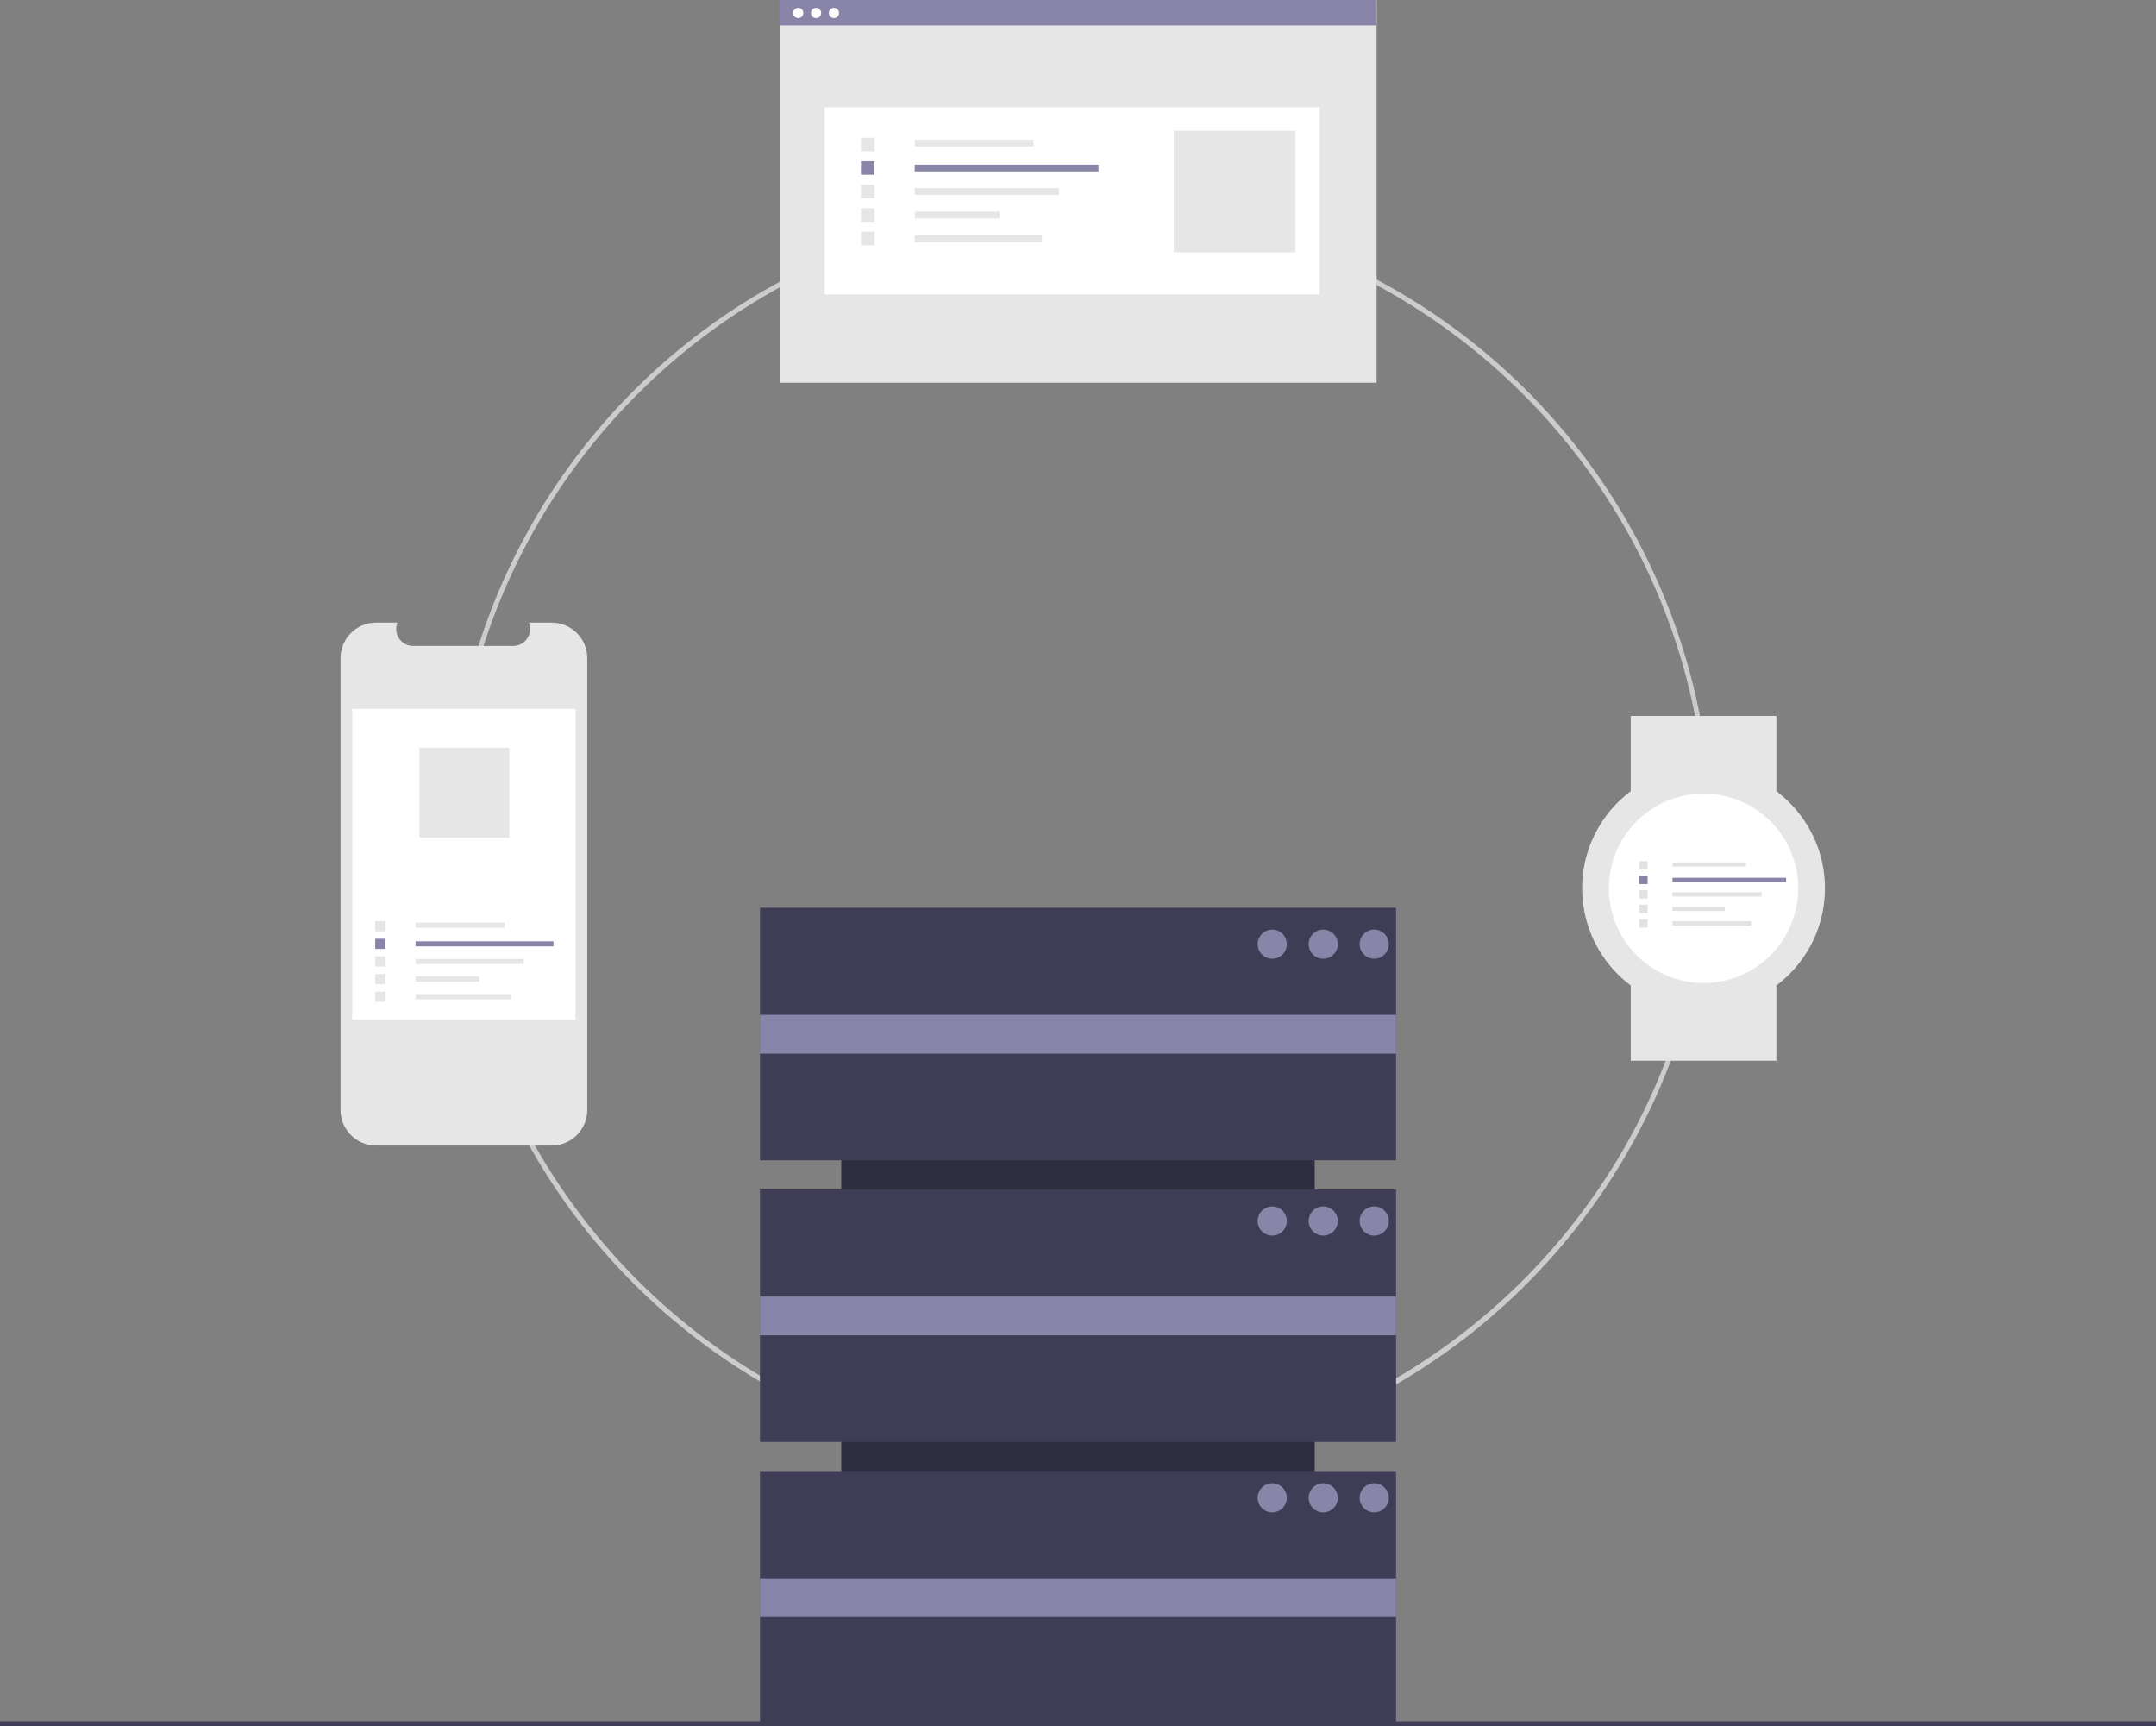 <svg xmlns="http://www.w3.org/2000/svg" width="888" height="710.807" data-name="Layer 1" viewBox="0 0 888 710.807"><rect x="0" y="0" width="888" height="710.807" fill="#808080" stroke="none"/><path fill="#ccc" d="M444.936 604.807a260.064 260.064 0 1 1 183.893-76.17 258.37 258.37 0 0 1-183.893 76.17m0-518.129c-142.297 0-258.065 115.768-258.065 258.065S302.64 602.807 444.936 602.807 703 487.04 703 344.743 587.232 86.678 444.936 86.678"/><path fill="#2f2e41" d="M541.5 381.807v262h-195v-262z"/><path fill="#3f3d56" d="M313 373.807h262v104H313zm0 116h262v104H313zm0 116h262v104H313z"/><path fill="#8985a8" d="M313 417.904h262v16H313zm0 116h262v16H313zm0 116h262v16H313z"/><circle cx="524" cy="388.807" r="6" fill="#8985a8"/><circle cx="545" cy="388.807" r="6" fill="#8985a8"/><circle cx="566" cy="388.807" r="6" fill="#8985a8"/><circle cx="524" cy="502.807" r="6" fill="#8985a8"/><circle cx="545" cy="502.807" r="6" fill="#8985a8"/><circle cx="566" cy="502.807" r="6" fill="#8985a8"/><circle cx="524" cy="616.807" r="6" fill="#8985a8"/><circle cx="545" cy="616.807" r="6" fill="#8985a8"/><circle cx="566" cy="616.807" r="6" fill="#8985a8"/><path fill="#3f3d56" d="M0 708.807h888v2H0z"/><path fill="#e6e6e6" d="M241.879 271.065v185.991a14.675 14.675 0 0 1-14.673 14.673h-72.278a14.677 14.677 0 0 1-14.678-14.673V271.065a14.677 14.677 0 0 1 14.678-14.673h8.768A6.978 6.978 0 0 0 170.15 266h41.208a6.978 6.978 0 0 0 6.455-9.607h9.392a14.675 14.675 0 0 1 14.673 14.673"/><path fill="#fff" d="M145.064 291.91h92v128h-92z"/><path fill="#e6e6e6" d="M171.186 379.927h36.72v2.098h-36.72z"/><path fill="#8985a8" d="M171.149 387.632h56.817v2.098h-56.817z"/><path fill="#e6e6e6" d="M171.149 394.89h44.588v2.098h-44.588zm0 7.259h26.228v2.098h-26.228zm0 7.258h39.343v2.098h-39.343zm-16.616-30.083h4.197v4.197h-4.197z"/><path fill="#8985a8" d="M154.533 386.582h4.197v4.197h-4.197z"/><path fill="#e6e6e6" d="M154.533 393.841h4.197v4.197h-4.197zm0 7.259h4.197v4.197h-4.197zm0 7.258h4.197v4.197h-4.197zm18.218-100.448h36.998v36.998h-36.998zM321.111.139h245.884v157.475H321.111z"/><path fill="#fff" d="M339.647 44.195h203.861v77.035H339.647z"/><path fill="#e6e6e6" d="M376.789 57.542h48.927v2.796h-48.927z"/><path fill="#8985a8" d="M376.74 67.807h75.705v2.796H376.74z"/><path fill="#e6e6e6" d="M376.74 77.479h59.411v2.796H376.74zm0 9.672h34.948v2.796H376.74zm0 9.671h52.422v2.796H376.74zm-22.139-40.084h5.592v5.592h-5.592z"/><path fill="#8985a8" d="M354.601 66.409h5.592v5.592h-5.592z"/><path fill="#e6e6e6" d="M354.601 76.081h5.592v5.592h-5.592zm0 9.672h5.592v5.592h-5.592zm0 9.671h5.592v5.592h-5.592zm128.844-41.577h50.059v50.059h-50.059z"/><path fill="#8985a8" d="M321.006 0H566.89v10.446H321.006z"/><circle cx="328.768" cy="5.341" r="2.097" fill="#fff"/><circle cx="336.117" cy="5.341" r="2.097" fill="#fff"/><circle cx="343.466" cy="5.341" r="2.097" fill="#fff"/><path fill="#e6e6e6" d="M671.648 294.807h60v31h-60zm0 111h60v31h-60z"/><circle cx="701.648" cy="365.807" r="50" fill="#e6e6e6"/><circle cx="701.648" cy="365.807" r="39" fill="#fff"/><path fill="#e2e2e2" d="M688.877 355.122h30.247v1.728h-30.247z"/><path fill="#8985a8" d="M688.846 361.468h46.802v1.728h-46.802z"/><path fill="#e2e2e2" d="M688.846 367.447h36.728v1.728h-36.728zm0 5.979h21.605v1.728h-21.605zm0 5.979h32.407v1.728h-32.407zm-13.686-24.78h3.457v3.457h-3.457z"/><path fill="#8985a8" d="M675.16 360.604h3.457v3.457h-3.457z"/><path fill="#e2e2e2" d="M675.16 366.583h3.457v3.457h-3.457zm0 5.979h3.457v3.457h-3.457zm0 5.979h3.457v3.457h-3.457z"/></svg>